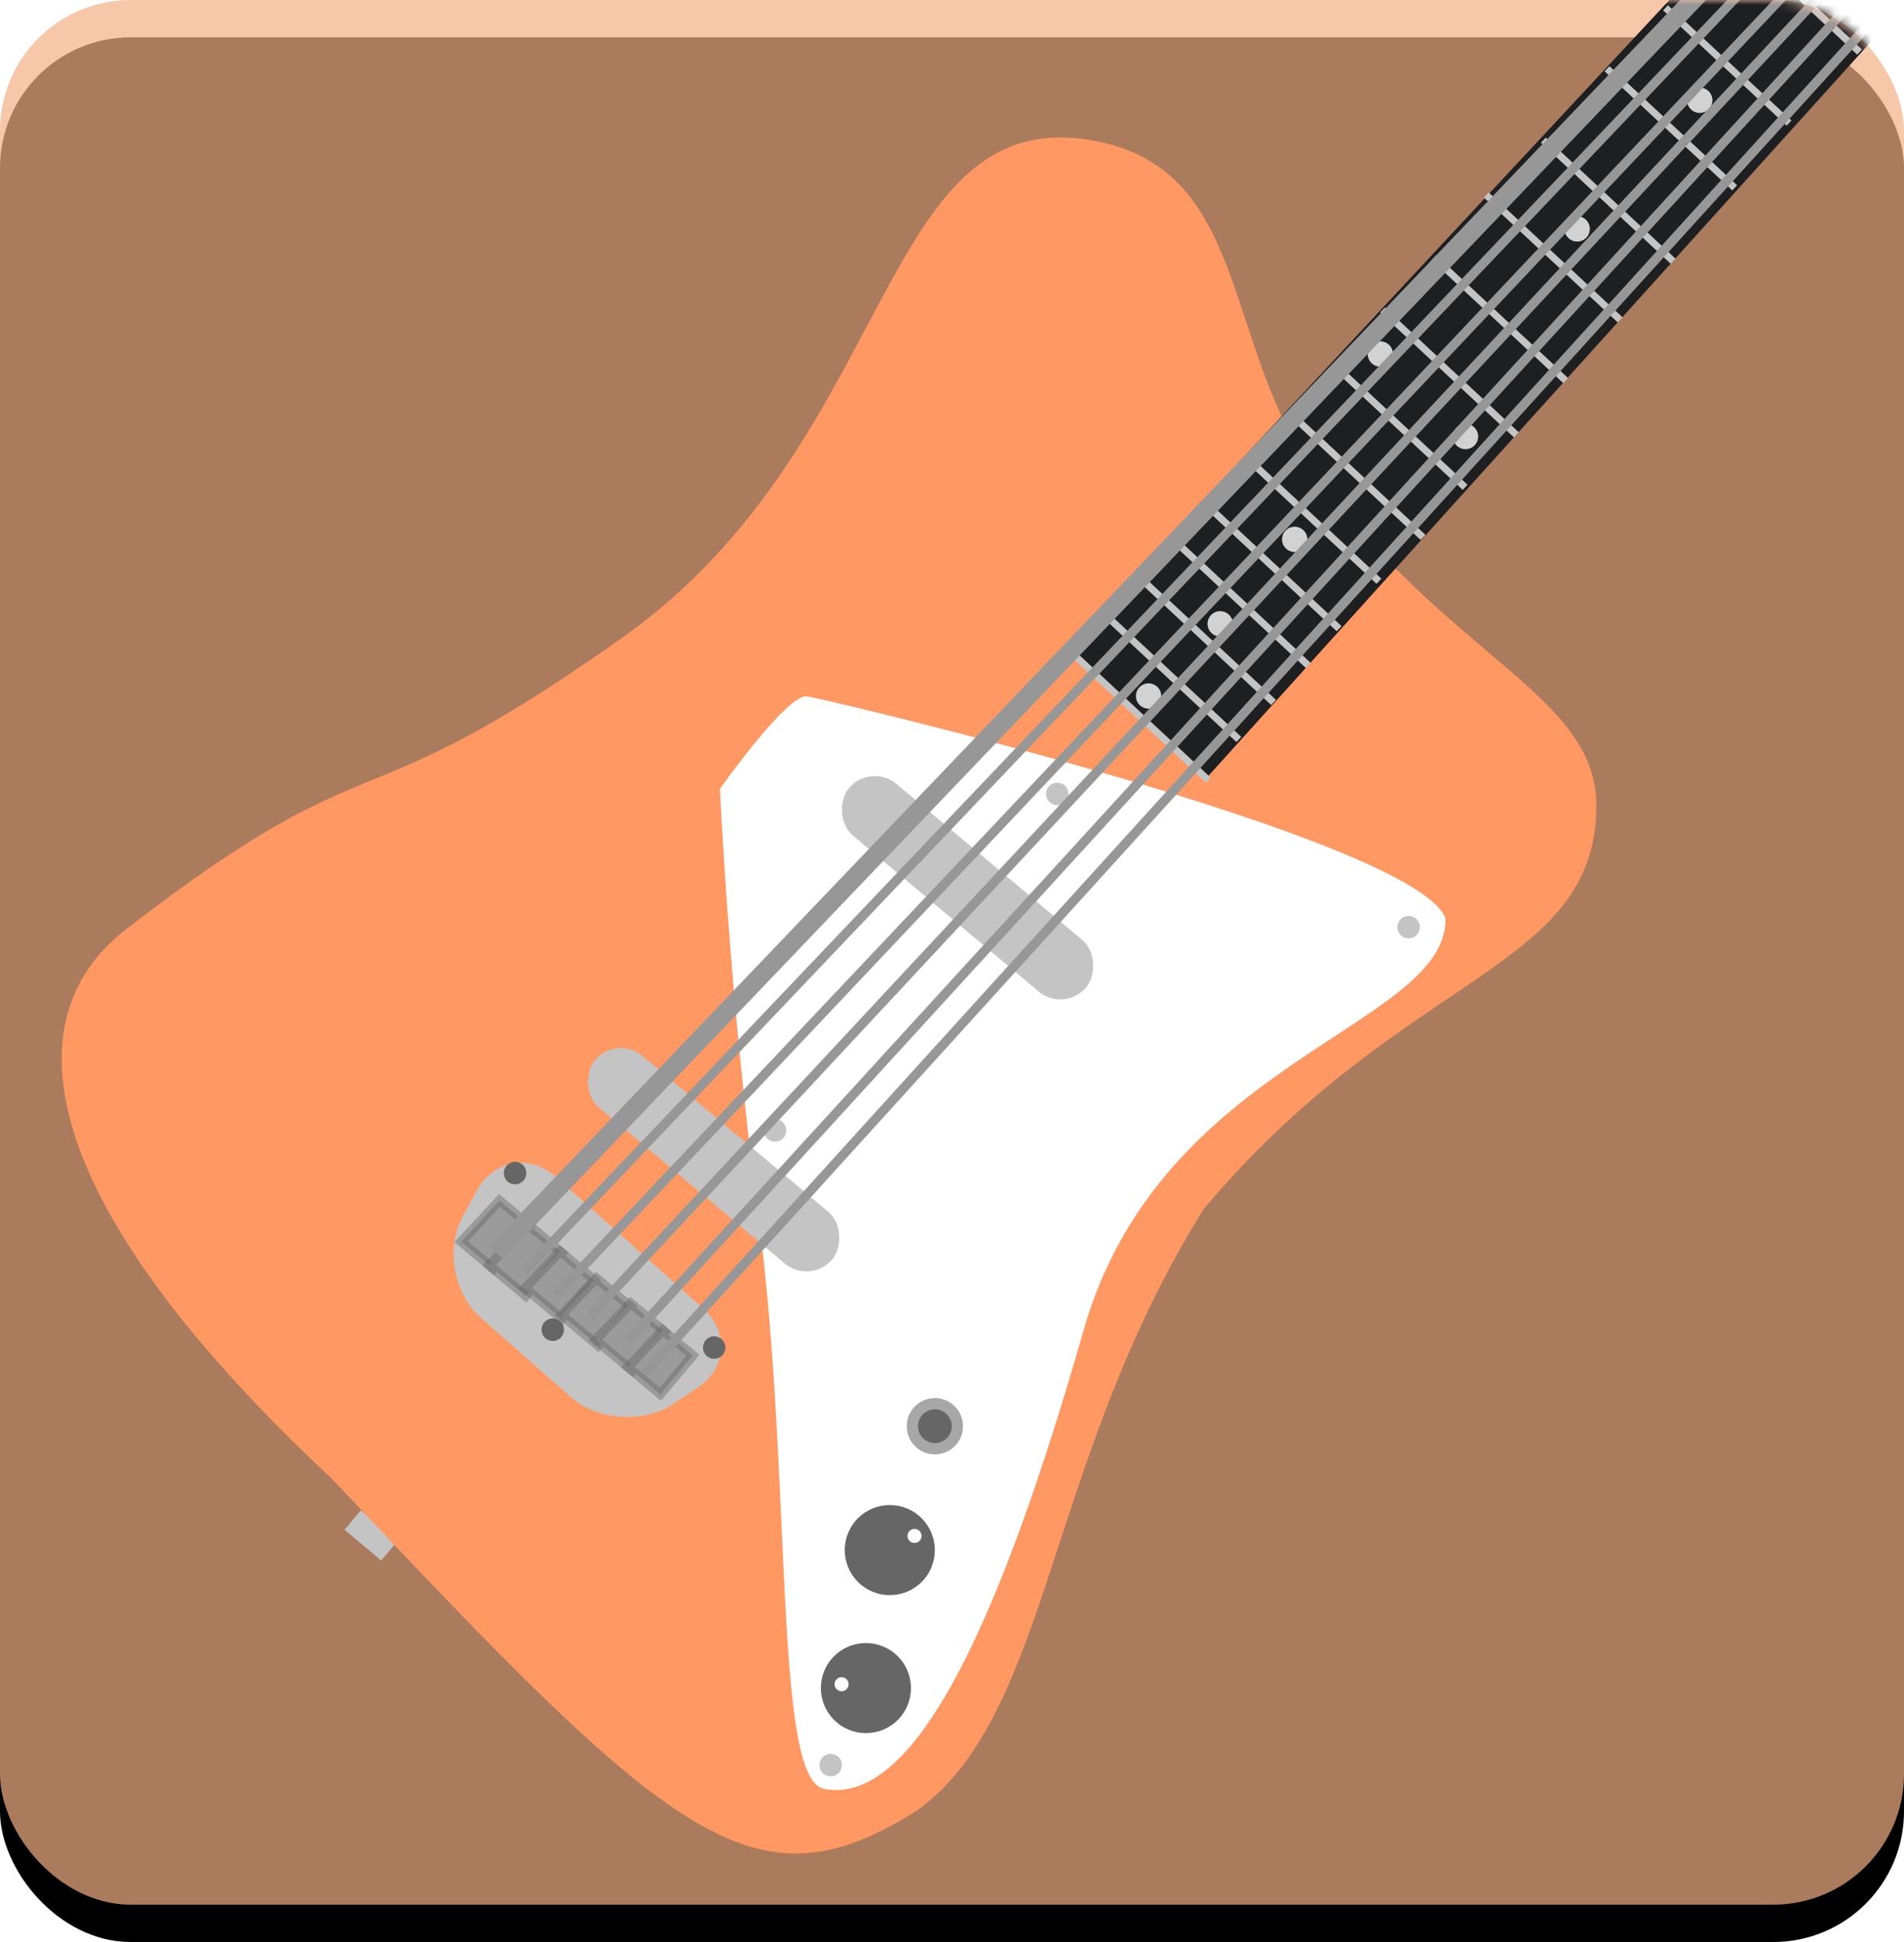 <?xml version="1.0" encoding="UTF-8" standalone="no"?>
<svg viewBox="0 0 204 208" version="1.1" xmlns="http://www.w3.org/2000/svg" xmlns:xlink="http://www.w3.org/1999/xlink">
    <!-- Generator: Sketch 42 (36781) - http://www.bohemiancoding.com/sketch -->
    <title>example</title>
    <desc>Created with Sketch.</desc>
    <defs>
        <rect id="path-1" x="0" y="0" width="204" height="204" rx="14"></rect>
        <filter x="-50%" y="-50%" width="200%" height="200%" filterUnits="objectBoundingBox" id="filter-3">
            <feOffset dx="0" dy="4" in="SourceAlpha" result="shadowOffsetOuter1"></feOffset>
            <feComposite in="shadowOffsetOuter1" in2="SourceAlpha" operator="out" result="shadowOffsetOuter1"></feComposite>
            <feColorMatrix values="0 0 0 0 1   0 0 0 0 0.604   0 0 0 0 0.384  0 0 0 1 0" type="matrix" in="shadowOffsetOuter1"></feColorMatrix>
        </filter>
    </defs>
    <g id="Page-1" stroke="none" stroke-width="1" fill="none" fill-rule="evenodd">
        <g id="example">
            <mask id="mask-2" fill="white">
                <use xlink:href="#path-1"></use>
            </mask>
            <g id="Rectangle-4">
                <use fill="black" fill-opacity="1" filter="url(#filter-3)" xlink:href="#path-1"></use>
                <use fill-opacity="0.7" fill="#F4B086" fill-rule="evenodd" xlink:href="#path-1"></use>
            </g>
            <g id="danelectro" mask="url(#mask-2)">
                <g transform="translate(153.164, 31.21) rotate(40) translate(-153.164, -31.21) translate(89.636, -145.859)">
                    <path d="M91.835,36.787 L94.801,36.955 C94.801,36.955 95.64,38.766 95.302,40.493 C94.964,42.22 94.444,43.292 94.444,43.292 L91.517,43.119 L90.447,41.306 L87.823,41.153 L87.784,39.354 L90.395,39.354 L91.835,36.787 Z" id="Path-4-Copy" stroke="none" fill="#C4C4C4" fill-rule="evenodd"></path>
                    <path d="M92.137,24.424 L95.103,24.592 C95.103,24.592 95.941,26.403 95.604,28.13 C95.266,29.857 94.745,30.929 94.745,30.929 L91.819,30.756 L90.749,28.943 L88.125,28.79 L88.086,26.991 L90.696,26.991 L92.137,24.424 Z" id="Path-4-Copy-2" stroke="none" fill="#C4C4C4" fill-rule="evenodd"></path>
                    <path d="M61.669,23.218 L64.635,23.386 C64.635,23.386 65.473,25.197 65.136,26.924 C64.798,28.651 64.277,29.723 64.277,29.723 L61.351,29.55 L60.281,27.737 L57.657,27.584 L57.618,25.785 L60.229,25.785 L61.669,23.218 Z" id="Path-4-Copy-3" stroke="none" fill="#C4C4C4" fill-rule="evenodd" transform="translate(61.417, 26.471) scale(-1, 1) translate(-61.417, -26.471) "></path>
                    <path d="M63.177,11.458 L66.143,11.626 C66.143,11.626 66.982,13.437 66.644,15.164 C66.306,16.891 65.786,17.963 65.786,17.963 L62.859,17.79 L61.789,15.977 L59.165,15.824 L59.126,14.025 L61.737,14.025 L63.177,11.458 Z" id="Path-4-Copy-5" stroke="none" fill="#C4C4C4" fill-rule="evenodd" transform="translate(62.925, 14.711) scale(-1, 1) translate(-62.925, -14.711) "></path>
                    <path d="M60.462,35.279 L63.428,35.447 C63.428,35.447 64.267,37.258 63.929,38.985 C63.591,40.712 63.071,41.784 63.071,41.784 L60.144,41.612 L59.074,39.798 L56.45,39.645 L56.411,37.846 L59.022,37.846 L60.462,35.279 Z" id="Path-4-Copy-4" stroke="none" fill="#C4C4C4" fill-rule="evenodd" transform="translate(60.21, 38.532) scale(-1, 1) translate(-60.21, -38.532) "></path>
                    <path d="M90.93,12.363 L93.896,12.531 C93.896,12.531 94.735,14.341 94.397,16.068 C94.059,17.795 93.539,18.868 93.539,18.868 L90.612,18.695 L89.542,16.882 L86.918,16.729 L86.879,14.93 L89.49,14.93 L90.93,12.363 Z" id="Path-4" stroke="none" fill="#C4C4C4" fill-rule="evenodd"></path>
                    <rect id="Rectangle" stroke="none" fill="#C4C4C4" fill-rule="evenodd" x="59.729" y="350.683" width="5.128" height="2.714"></rect>
                    <path d="M67.703,200.229 C50.291,196.209 40.507,179.056 25.317,187.983 C5.278,199.76 30.259,226.047 21.133,260.975 C12.008,295.903 7.923,285.075 0.468,319.128 C-3.112,335.483 13.71,347.911 55.213,350.087 C108.171,356.36 119.718,356.723 126.04,337.029 C130.401,319.902 112.643,299.65 108.171,267.95 C108.171,234.526 124.022,221.447 112.643,207.8 C105.144,198.806 90.893,205.582 67.703,200.229 Z" id="Path-2" stroke="none" fill="#FF9862" fill-rule="evenodd"></path>
                    <path d="M39.532,266.747 C39.532,266.747 54.555,283.125 72.145,299.208 C92.837,318.126 112.019,344.324 116.91,341.64 C125.896,336.708 119.344,314.637 106.74,286.312 C94.234,258.683 115.573,236.327 108.036,227.434 C100.356,222.811 42.077,252.03 40.293,253.184 C38.509,254.337 39.532,266.747 39.532,266.747 Z" id="pickguard" stroke="none" fill="#FFFFFF" fill-rule="evenodd"></path>
                    <rect id="Rectangle-5" stroke="none" fill="#C4C4C4" fill-rule="evenodd" x="50.076" y="254.193" width="33.183" height="7.237" rx="3.618"></rect>
                    <rect id="Rectangle-5-Copy" stroke="none" fill="#C4C4C4" fill-rule="evenodd" x="47.964" y="293.995" width="33.183" height="7.237" rx="3.618"></rect>
                    <ellipse id="Oval" stroke="none" fill="#666666" fill-rule="evenodd" cx="105.884" cy="317.514" rx="4.827" ry="4.825"></ellipse>
                    <ellipse id="Oval-Copy-2" stroke="none" fill="#A7A7A7" fill-rule="evenodd" cx="101.057" cy="304.247" rx="3.017" ry="3.015"></ellipse>
                    <ellipse id="Oval-Copy-3" stroke="none" fill="#666666" fill-rule="evenodd" cx="101.057" cy="304.247" rx="1.81" ry="1.809"></ellipse>
                    <ellipse id="Oval-Copy" stroke="none" fill="#666666" fill-rule="evenodd" cx="113.425" cy="330.48" rx="4.827" ry="4.825"></ellipse>
                    <polygon id="fretboard" stroke="none" fill="#1E1F21" fill-rule="evenodd" transform="translate(72.839, 147.973) rotate(3) translate(-72.839, -147.973) " points="62.545 63.745 80.415 63.741 83.132 232.205 62.617 232.205"></polygon>
                    <ellipse id="Oval-3" stroke="none" fill-opacity="0.8" fill="#FFFFFF" fill-rule="evenodd" cx="74.36" cy="97.848" rx="1.357" ry="1.357"></ellipse>
                    <ellipse id="Oval-3-Copy" stroke="none" fill-opacity="0.8" fill="#FFFFFF" fill-rule="evenodd" cx="73.153" cy="121.669" rx="1.357" ry="1.357"></ellipse>
                    <ellipse id="Oval-3-Copy-2" stroke="none" fill-opacity="0.8" fill="#FFFFFF" fill-rule="evenodd" cx="72.55" cy="142.776" rx="1.357" ry="1.357"></ellipse>
                    <ellipse id="Oval-3-Copy-3" stroke="none" fill-opacity="0.8" fill="#FFFFFF" fill-rule="evenodd" cx="71.343" cy="161.773" rx="1.357" ry="1.357"></ellipse>
                    <ellipse id="Oval-3-Copy-5" stroke="none" fill-opacity="0.8" fill="#FFFFFF" fill-rule="evenodd" cx="76.471" cy="186.498" rx="1.357" ry="1.357"></ellipse>
                    <ellipse id="Oval-3-Copy-6" stroke="none" fill-opacity="0.8" fill="#FFFFFF" fill-rule="evenodd" cx="69.533" cy="206.701" rx="1.357" ry="1.357"></ellipse>
                    <ellipse id="Oval-3-Copy-7" stroke="none" fill-opacity="0.8" fill="#FFFFFF" fill-rule="evenodd" cx="69.232" cy="218.762" rx="1.357" ry="1.357"></ellipse>
                    <ellipse id="Oval-3-Copy-8" stroke="none" fill-opacity="0.8" fill="#FFFFFF" fill-rule="evenodd" cx="68.327" cy="229.618" rx="1.357" ry="1.357"></ellipse>
                    <ellipse id="Oval-3-Copy-4" stroke="none" fill-opacity="0.8" fill="#FFFFFF" fill-rule="evenodd" cx="63.802" cy="185.594" rx="1.357" ry="1.357"></ellipse>
                    <rect id="Rectangle-2" stroke="none" fill="#C4C4C4" fill-rule="evenodd" transform="translate(75.559, 64.733) rotate(3) translate(-75.559, -64.733) " x="67.008" y="63.768" width="17.103" height="1.93"></rect>
                    <rect id="Rectangle-2-Copy" stroke="none" fill="#C4C4C4" fill-rule="evenodd" transform="translate(75.227, 78.318) rotate(3) translate(-75.227, -78.318) " x="66.675" y="77.941" width="17.103" height="0.754"></rect>
                    <rect id="Rectangle-2-Copy-2" stroke="none" fill="#C4C4C4" fill-rule="evenodd" transform="translate(74.624, 91.284) rotate(3) translate(-74.624, -91.284) " x="66.072" y="90.907" width="17.103" height="0.754"></rect>
                    <rect id="Rectangle-2-Copy-3" stroke="none" fill="#C4C4C4" fill-rule="evenodd" transform="translate(74.02, 104.25) rotate(3) translate(-74.02, -104.25) " x="65.469" y="103.873" width="17.103" height="0.754"></rect>
                    <rect id="Rectangle-2-Copy-4" stroke="none" fill="#C4C4C4" fill-rule="evenodd" transform="translate(73.463, 116.311) rotate(3) translate(-73.463, -116.311) " x="64.564" y="115.934" width="17.798" height="0.754"></rect>
                    <rect id="Rectangle-2-Copy-5" stroke="none" fill="#C4C4C4" fill-rule="evenodd" transform="translate(72.407, 138.021) rotate(3) translate(-72.407, -138.021) " x="63.357" y="137.644" width="18.1" height="0.754"></rect>
                    <rect id="Rectangle-2-Copy-8" stroke="none" fill="#C4C4C4" fill-rule="evenodd" transform="translate(73.161, 127.328) rotate(3) translate(-73.161, -127.328) " x="63.961" y="126.951" width="18.401" height="0.754"></rect>
                    <rect id="Rectangle-2-Copy-6" stroke="none" fill="#C4C4C4" fill-rule="evenodd" transform="translate(72.105, 147.067) rotate(3) translate(-72.105, -147.067) " x="62.754" y="146.69" width="18.703" height="0.754"></rect>
                    <rect id="Rectangle-2-Copy-7" stroke="none" fill="#C4C4C4" fill-rule="evenodd" transform="translate(71.955, 157.319) rotate(3) translate(-71.955, -157.319) " x="62.452" y="156.943" width="19.005" height="0.754"></rect>
                    <rect id="Rectangle-2-Copy-9" stroke="none" fill="#C4C4C4" fill-rule="evenodd" transform="translate(71.351, 165.762) rotate(3) translate(-71.351, -165.762) " x="61.547" y="165.386" width="19.608" height="0.754"></rect>
                    <rect id="Rectangle-2-Copy-10" stroke="none" fill="#C4C4C4" fill-rule="evenodd" transform="translate(71.2, 174.507) rotate(3) translate(-71.2, -174.507) " x="61.547" y="174.13" width="19.306" height="0.754"></rect>
                    <rect id="Rectangle-2-Copy-11" stroke="none" fill="#C4C4C4" fill-rule="evenodd" transform="translate(70.748, 182.347) rotate(3) translate(-70.748, -182.347) " x="60.944" y="181.97" width="19.608" height="0.754"></rect>
                    <rect id="Rectangle-2-Copy-12" stroke="none" fill="#C4C4C4" fill-rule="evenodd" transform="translate(70.295, 190.187) rotate(3) translate(-70.295, -190.187) " x="60.642" y="189.81" width="19.306" height="0.754"></rect>
                    <rect id="Rectangle-2-Copy-13" stroke="none" fill="#C4C4C4" fill-rule="evenodd" transform="translate(70.143, 197.187) rotate(3) translate(-70.143, -197.187) " x="60.339" y="196.81" width="19.608" height="0.754"></rect>
                    <rect id="Rectangle-2-Copy-14" stroke="none" fill="#C4C4C4" fill-rule="evenodd" transform="translate(69.54, 203.821) rotate(3) translate(-69.54, -203.821) " x="59.736" y="203.444" width="19.608" height="0.754"></rect>
                    <rect id="Rectangle-2-Copy-15" stroke="none" fill="#C4C4C4" fill-rule="evenodd" transform="translate(69.54, 210.455) rotate(3) translate(-69.54, -210.455) " x="59.736" y="210.078" width="19.608" height="0.754"></rect>
                    <rect id="Rectangle-2-Copy-16" stroke="none" fill="#C4C4C4" fill-rule="evenodd" transform="translate(69.238, 215.581) rotate(3) translate(-69.238, -215.581) " x="59.132" y="215.204" width="20.211" height="0.754"></rect>
                    <rect id="Rectangle-2-Copy-17" stroke="none" fill="#C4C4C4" fill-rule="evenodd" transform="translate(68.936, 221.009) rotate(3) translate(-68.936, -221.009) " x="58.831" y="220.632" width="20.211" height="0.754"></rect>
                    <rect id="Rectangle-2-Copy-18" stroke="none" fill="#C4C4C4" fill-rule="evenodd" transform="translate(68.635, 226.436) rotate(3) translate(-68.635, -226.436) " x="58.529" y="226.059" width="20.211" height="0.754"></rect>
                    <rect id="Rectangle-2-Copy-19" stroke="none" fill="#C4C4C4" fill-rule="evenodd" transform="translate(68.635, 231.864) rotate(3) translate(-68.635, -231.864) " x="58.227" y="231.487" width="20.815" height="0.754"></rect>
                    <path d="M65.253,25.124 C63.688,33.835 62.596,39.453 65.253,48.063 C67.91,56.673 67.212,63.272 67.212,63.272 L84.723,64.229 C84.723,64.229 82.579,61.523 87.743,48.966 C90.2,37.386 90.058,33.319 88.556,27.071 C85.331,13.653 88.115,12.4 88.115,6.618 C88.115,0.835 82.21,7.193 80.481,1.884 C78.753,-3.425 66.818,5.034 66.818,5.034 C66.818,5.034 66.818,16.414 65.253,25.124 Z" id="Line" stroke="none" fill="#292E31" fill-rule="evenodd"></path>
                    <ellipse id="Oval-Copy-7" stroke="none" fill="#C4C4C4" fill-rule="evenodd" cx="67.572" cy="243.94" rx="1.207" ry="1.206"></ellipse>
                    <ellipse id="Oval-Copy-11" stroke="none" fill="#C4C4C4" fill-rule="evenodd" cx="67.572" cy="290.98" rx="1.207" ry="1.206"></ellipse>
                    <ellipse id="Oval-Copy-8" stroke="none" fill="#C4C4C4" fill-rule="evenodd" cx="105.582" cy="230.673" rx="1.207" ry="1.206"></ellipse>
                    <ellipse id="Oval-Copy-9" stroke="none" fill="#C4C4C4" fill-rule="evenodd" cx="115.838" cy="339.225" rx="1.207" ry="1.206"></ellipse>
                    <path d="M111.163,332.591 C111.579,332.591 111.917,332.254 111.917,331.837 C111.917,331.421 111.579,331.083 111.163,331.083 C110.746,331.083 110.409,331.421 110.409,331.837 C110.409,332.254 110.746,332.591 111.163,332.591 Z" id="Oval-Copy-10" stroke="none" fill="#FFFFFF" fill-rule="evenodd"></path>
                    <path d="M106.939,315.404 C107.356,315.404 107.694,315.066 107.694,314.65 C107.694,314.234 107.356,313.896 106.939,313.896 C106.523,313.896 106.185,314.234 106.185,314.65 C106.185,315.066 106.523,315.404 106.939,315.404 Z" id="Oval-Copy-12" stroke="none" fill="#FFFFFF" fill-rule="evenodd"></path>
                    <g id="Group" stroke="none" stroke-width="1" fill="none" fill-rule="evenodd" transform="translate(45.853, 309.675)">
                        <path d="M1.403,6.857 C0.628,3.07 3.139,0.098 7.004,0.218 L28.021,0.872 C31.889,0.993 34.146,4.106 33.068,7.807 L32.221,10.713 C31.141,14.423 27.134,17.353 23.267,17.258 L10.429,16.942 C6.564,16.847 2.802,13.694 2.028,9.913 L1.403,6.857 Z" id="Rectangle-6" fill="#C4C4C4"></path>
                        <polygon id="Path-25" stroke-opacity="0.426" stroke="#666666" fill="#9B9B9B" points="3.922 6.031 8.145 6.031 8.145 12.061 3.62 12.061"></polygon>
                        <polygon id="Path-25-Copy" stroke-opacity="0.426" stroke="#666666" fill="#9B9B9B" points="7.883 6.031 12.67 6.031 12.67 12.061 7.542 12.061"></polygon>
                        <polygon id="Path-25-Copy-2" stroke-opacity="0.426" stroke="#666666" fill="#9B9B9B" points="12.408 6.031 17.195 6.031 17.195 11.458 12.067 11.458"></polygon>
                        <polygon id="Path-25-Copy-3" stroke-opacity="0.426" stroke="#666666" fill="#9B9B9B" points="17.235 5.729 22.021 5.729 22.021 11.157 16.893 11.157"></polygon>
                        <polygon id="Path-25-Copy-4" stroke-opacity="0.426" stroke="#666666" fill="#9B9B9B" points="21.76 5.428 26.546 5.428 26.546 10.855 21.418 10.855"></polygon>
                        <polygon id="Path-25-Copy-5" stroke-opacity="0.426" stroke="#666666" fill="#9B9B9B" points="26.245 5.428 30.468 5.428 30.468 10.855 25.943 10.855"></polygon>
                        <ellipse id="Oval-Copy-4" fill="#666666" cx="3.318" cy="2.714" rx="1.207" ry="1.206"></ellipse>
                        <ellipse id="Oval-Copy-5" fill="#666666" cx="17.195" cy="12.966" rx="1.207" ry="1.206"></ellipse>
                        <ellipse id="Oval-Copy-6" fill="#666666" cx="31.675" cy="3.317" rx="1.207" ry="1.206"></ellipse>
                    </g>
                    <polygon id="Path-3" stroke="#FFFFFF" stroke-width="1" fill="none" points="73.646 6.14 73.646 50.745 75.323 50.916 77.672 51.155 80.989 6.521"></polygon>
                    <g id="logo" stroke="none" stroke-width="1" fill="none" fill-rule="evenodd" transform="translate(74.209, 7.237)">
                        <path d="M0.615,1.049 C0.884,1.434 4.246,0.179 3.932,1.796 C3.618,3.413 1.917,3.054 1.917,3.054 C1.917,3.054 3.111,1.883 2.558,1.399 C2.005,0.915 1.065,3.725 1.065,3.725 L3.446,3.49 C3.446,3.49 4.573,2.997 4.524,2.069 C4.476,1.141 4.577,0.917 3.446,0.443 C2.315,-0.031 0.346,0.664 0.615,1.049 Z" id="Path-5" fill="#D0D0D0"></path>
                        <polygon id="Path-6" fill="#D0D0D0" points="2.525 5.012 3.455 5.054 3.939 8.133 3.303 8.091 3.27 7.302 2.038 7.302 1.957 8.03 1.192 8.044 1.262 7.232 0.806 7.206 0.765 6.59 1.521 6.665"></polygon>
                        <path d="M3.087,6.083 C3.025,5.847 2.912,5.64 2.86,5.64 C2.796,5.64 2.587,5.918 2.495,6.196 C2.407,6.458 2.422,6.721 2.758,6.75 C3.159,6.785 3.171,6.408 3.087,6.083 Z" id="Path-14" fill="#292E31"></path>
                        <path d="M0.659,12.055 L1.689,9.244 L2.444,9.286 L3.212,11.275 L3.446,9.41 L4.177,9.41 C4.177,9.41 3.984,11.675 3.621,12.177 C3.258,12.68 2.652,12.177 2.652,12.177 L2.042,10.089 L1.282,12.055 L0.659,12.055 Z" id="Path-15" fill="#D0D0D0"></path>
                        <polygon id="Path-16" fill="#D0D0D0" points="1.361 13.153 3.892 13.153 3.906 13.829 2.583 13.859 2.203 14.447 3.051 14.447 2.873 15.076 2.203 15.311 2.203 15.724 3.471 15.938 3.415 16.741 0.782 16.54 0.754 15.961 1.361 15.724 1.857 13.943 1.361 13.943"></polygon>
                        <path d="M1.986,17.583 C1.162,18.68 0.657,20.486 0.657,20.486 C0.657,20.486 3.602,20.803 3.602,20.291 C3.602,19.778 2.317,19.865 1.85,19.865 C1.382,19.865 2.524,18.34 2.544,18.008 C2.563,17.676 2.809,16.486 1.986,17.583 Z" id="Path-17" fill="#D0D0D0"></path>
                        <path d="M1.172,21.763 C1.57,21.763 3.226,21.591 3.625,22.073 C4.023,22.556 2.357,22.322 2.357,22.322 L2.129,22.907 C2.129,22.907 2.6,22.868 2.689,23.295 C2.778,23.723 1.961,23.529 1.961,23.529 L1.784,24.172 C1.784,24.172 3.746,24.037 2.937,24.608 C2.129,25.18 0.515,24.783 0.515,24.783 L0.562,24.256 C0.562,24.256 0.869,24.274 1.172,23.529 C1.475,22.784 0.775,21.763 1.172,21.763 Z" id="Path-18" fill="#D0D0D0"></path>
                        <path d="M0.505,27.684 C0.505,29.181 1.573,29.516 1.573,29.516 C1.573,29.516 3.393,28.748 2.877,28.406 C2.361,28.064 2.044,28.855 1.573,28.748 C1.186,28.661 1.057,27.861 1.414,27.229 C1.771,26.596 3.037,26.896 3.037,26.896 C3.037,26.896 4.052,26.208 3.037,26.024 C2.022,25.839 0.505,26.188 0.505,27.684 Z" id="Path-19" fill="#D0D0D0"></path>
                        <path d="M1.448,30.988 L0.827,33.415 L1.606,33.465 L2.398,30.894 C2.398,30.894 3.144,31.091 3.341,30.908 C3.538,30.725 3.313,30.046 3.313,30.046 L0.806,30.101 C0.806,30.101 0.376,30.576 0.563,30.834 C0.75,31.092 1.448,30.988 1.448,30.988 Z" id="Path-20" fill="#D0D0D0"></path>
                        <path d="M1.444,38.7 C0.373,38.7 0.147,40.076 0.253,41.165 C0.388,42.544 1.012,43.02 1.587,43.109 C2.162,43.197 2.777,41.702 2.803,41.669 C2.829,41.635 2.848,42.294 2.795,41.564 C2.775,41.279 2.778,40.902 2.755,40.532 C2.72,39.956 2.556,38.871 2.208,38.7 C1.638,38.42 1.857,42.215 1.669,42.409 C1.446,42.639 0.987,41.919 1.02,41.345 C1.052,40.771 1.338,40.206 1.444,39.919 C1.549,39.633 2.514,38.7 1.444,38.7 Z" id="Path-21" fill="#D0D0D0"></path>
                        <path d="M0.803,34.553 C1.918,34.031 2.715,34.255 2.715,35.279 C2.715,36.303 1.984,36.301 1.984,36.301 C1.984,36.301 2.715,37.741 2.413,37.993 C2.112,38.245 1.366,36.712 1.366,36.712 C1.366,36.712 0.905,38.295 0.603,37.993 C0.302,37.692 1.207,34.676 0.905,34.978 C0.603,35.279 -0.311,35.075 0.803,34.553 Z" id="Path-23" fill="#D0D0D0"></path>
                        <path d="M1.686,35.01 C1.503,35.01 1.488,35.864 1.548,35.894 C1.72,35.983 1.864,35.782 2.112,35.581 C2.359,35.379 1.868,35.01 1.686,35.01 Z" id="Path-24" fill="#292E31"></path>
                    </g>
                    <path id="Path-26" stroke="#979797" stroke-width="3" fill="none"></path>
                    <path d="M69.684,64.227 L53.093,320.228 L69.684,64.227 Z" id="Path-27" stroke="#979797" stroke-width="2" fill="none"></path>
                    <path d="M72.701,63.624 L56.713,319.927 L72.701,63.624 Z" id="Path-27-Copy" stroke="#979797" stroke-width="1" fill="none"></path>
                    <path d="M76.019,64.227 L60.936,319.625 L76.019,64.227 Z" id="Path-27-Copy-2" stroke="#979797" stroke-width="1" fill="none"></path>
                    <path d="M78.432,64.227 L65.159,319.022 L78.432,64.227 Z" id="Path-27-Copy-3" stroke="#979797" stroke-width="1" fill="none"></path>
                    <path d="M80.846,64.227 L69.986,318.419 L80.846,64.227 Z" id="Path-27-Copy-4" stroke="#979797" stroke-width="1" fill="none"></path>
                    <path d="M83.561,64.227 L73.606,319.927 L83.561,64.227 Z" id="Path-27-Copy-5" stroke="#979797" stroke-width="1" fill="none"></path>
                    <path d="M69.684,64.227 L66.969,38.295 L69.684,64.227 Z" id="Path-28" stroke="#979797" stroke-width="2" fill="none"></path>
                    <path d="M72.55,63.774 L69.382,24.726 L72.55,63.774 Z" id="Path-28-Copy" stroke="#979797" stroke-width="1" fill="none"></path>
                    <path d="M84.013,64.377 L80.846,25.329 L84.013,64.377 Z" id="Path-28-Copy-3" stroke="#979797" stroke-width="1" fill="none" transform="translate(82.429, 44.853) scale(1, -1) translate(-82.429, -44.853) "></path>
                    <path d="M85.371,64.377 L83.561,39.199 L85.371,64.377 Z" id="Path-28-Copy-5" stroke="#979797" stroke-width="1" fill="none" transform="translate(84.466, 51.788) scale(1, -1) translate(-84.466, -51.788) "></path>
                    <path d="M75.868,64.377 L71.494,14.474 L75.868,64.377 Z" id="Path-28-Copy-2" stroke="#979797" stroke-width="1" fill="none"></path>
                    <path d="M82.806,64.377 L78.432,14.474 L82.806,64.377 Z" id="Path-28-Copy-4" stroke="#979797" stroke-width="1" fill="none" transform="translate(80.619, 39.425) scale(1, -1) translate(-80.619, -39.425) "></path>
                    <ellipse id="Oval-2" stroke="none" fill="#C4C4C4" fill-rule="evenodd" cx="82.957" cy="14.474" rx="2.413" ry="2.412"></ellipse>
                    <ellipse id="Oval-2-Copy" stroke="none" fill="#C4C4C4" fill-rule="evenodd" cx="71.494" cy="14.474" rx="2.413" ry="2.412"></ellipse>
                    <ellipse id="Oval-2-Copy-2" stroke="none" fill="#C4C4C4" fill-rule="evenodd" cx="69.986" cy="25.932" rx="2.413" ry="2.412"></ellipse>
                    <ellipse id="Oval-2-Copy-3" stroke="none" fill="#C4C4C4" fill-rule="evenodd" cx="84.164" cy="25.932" rx="2.413" ry="2.412"></ellipse>
                    <ellipse id="Oval-2-Copy-4" stroke="none" fill="#C4C4C4" fill-rule="evenodd" cx="84.164" cy="39.199" rx="2.413" ry="2.412"></ellipse>
                    <ellipse id="Oval-2-Copy-5" stroke="none" fill="#C4C4C4" fill-rule="evenodd" cx="68.477" cy="37.993" rx="2.413" ry="2.412"></ellipse>
                </g>
            </g>
        </g>
    </g>
</svg>

